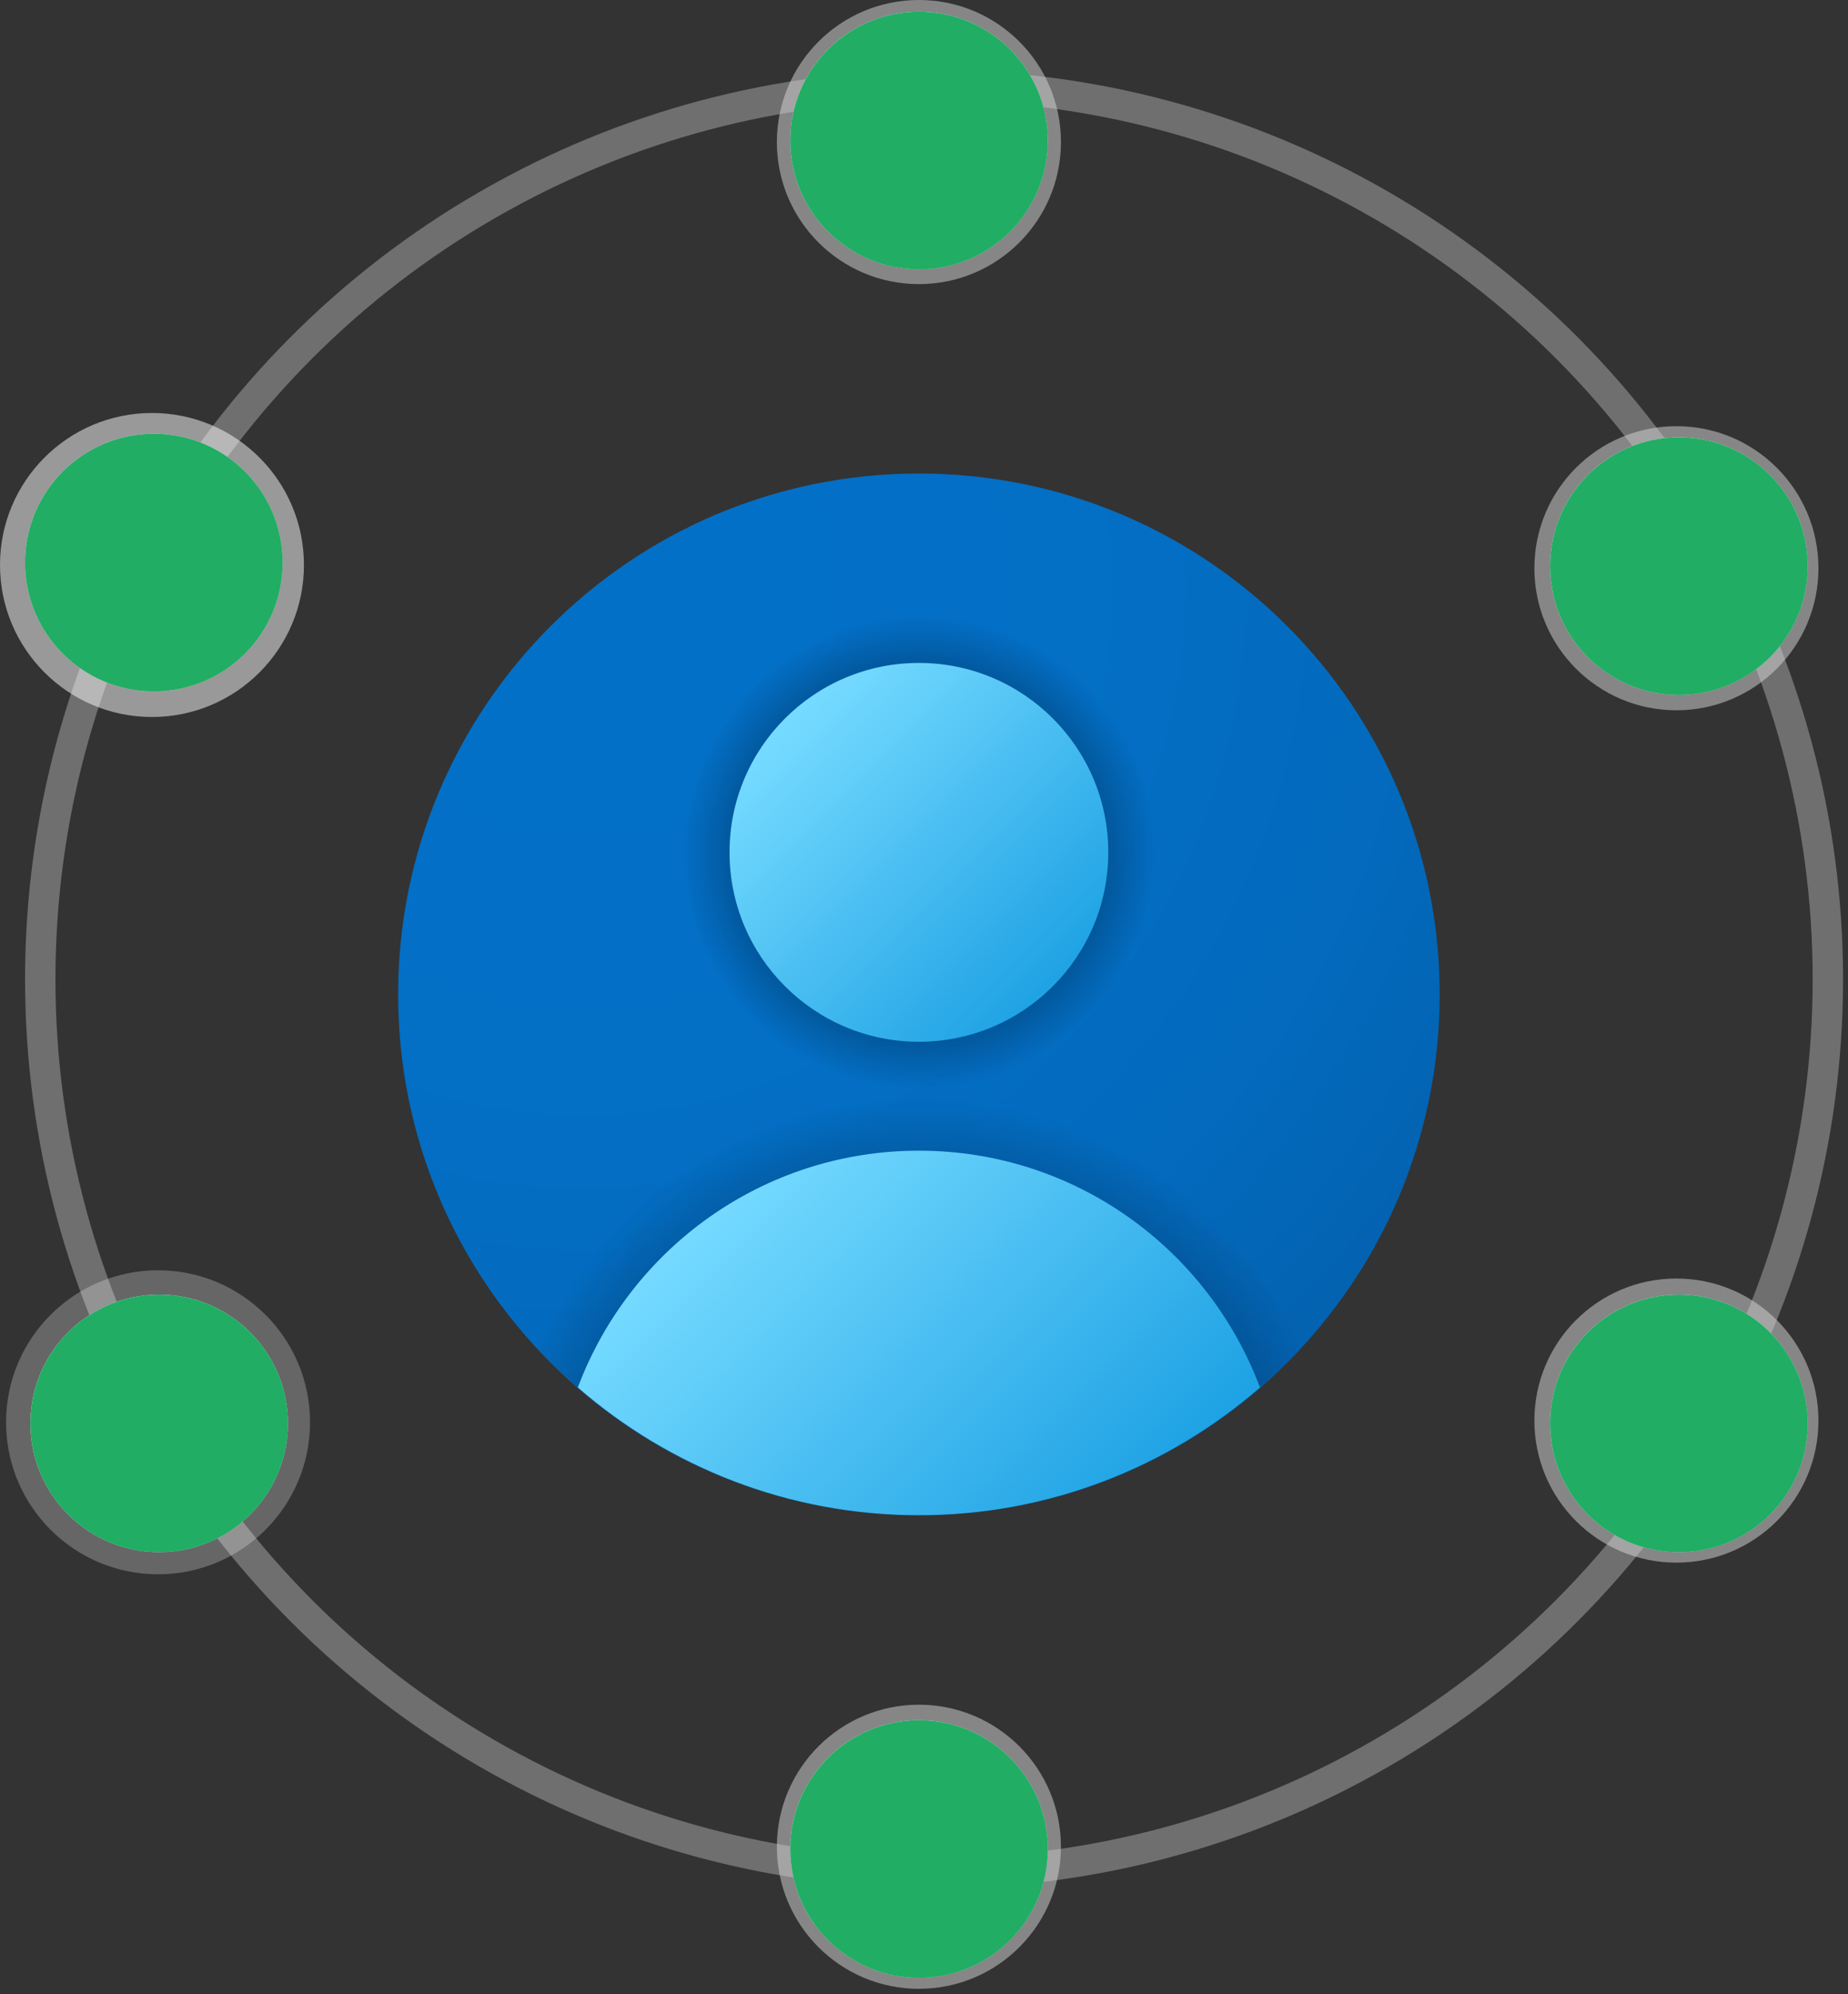 <svg width="304" height="328" viewBox="0 0 304 328" fill="none" xmlns="http://www.w3.org/2000/svg">
<rect x="0" y="0" width="304" height="328" fill="#333333" stroke="none"/>
<circle cx="153.655" cy="161.059" r="147.033" stroke="#FCFCFC" stroke-opacity="0.3" stroke-width="5"/>
<path opacity="0.5" d="M151.163 46.729C164.066 46.729 174.527 36.268 174.527 23.364C174.527 10.461 164.066 0 151.163 0C138.259 0 127.798 10.461 127.798 23.364C127.798 36.268 138.259 46.729 151.163 46.729Z" fill="#DADADA"/>
<path opacity="0.5" d="M26 258.926C39.807 258.926 51 247.734 51 233.926C51 220.119 39.807 208.926 26 208.926C12.193 208.926 1 220.119 1 233.926C1 247.734 12.193 258.926 26 258.926Z" fill="white" fill-opacity="0.5"/>
<path opacity="0.5" d="M25 117.926C38.807 117.926 50 106.734 50 92.926C50 79.119 38.807 67.926 25 67.926C11.193 67.926 0 79.119 0 92.926C0 106.734 11.193 117.926 25 117.926Z" fill="white"/>
<path opacity="0.5" d="M275.773 116.822C288.677 116.822 299.138 106.362 299.138 93.458C299.138 80.554 288.677 70.093 275.773 70.093C262.869 70.093 252.409 80.554 252.409 93.458C252.409 106.362 262.869 116.822 275.773 116.822Z" fill="#DADADA"/>
<path opacity="0.5" d="M275.773 257.009C288.677 257.009 299.138 246.549 299.138 233.645C299.138 220.741 288.677 210.28 275.773 210.28C262.869 210.28 252.409 220.741 252.409 233.645C252.409 246.549 262.869 257.009 275.773 257.009Z" fill="#DADADA"/>
<path opacity="0.5" d="M151.163 327.103C164.066 327.103 174.527 316.642 174.527 303.738C174.527 290.834 164.066 280.374 151.163 280.374C138.259 280.374 127.798 290.834 127.798 303.738C127.798 316.642 138.259 327.103 151.163 327.103Z" fill="#DADADA"/>
<path d="M236.832 163.551C236.832 210.864 198.476 249.221 151.163 249.221C103.849 249.221 65.493 210.864 65.493 163.551C65.493 116.238 103.849 77.882 151.163 77.882C198.476 77.882 236.832 116.238 236.832 163.551Z" fill="url(#paint0_radial_291_6480)"/>
<path d="M151.163 249.221C175.983 249.221 198.273 238.598 213.92 221.729C203.32 197.578 179.231 180.685 151.163 180.685C123.094 180.685 99.005 197.578 88.406 221.729C104.052 238.598 126.342 249.221 151.163 249.221Z" fill="url(#paint1_radial_291_6480)"/>
<path d="M151.163 179.128C172.669 179.128 190.103 161.693 190.103 140.187C190.103 118.68 172.669 101.246 151.163 101.246C129.656 101.246 112.222 118.68 112.222 140.187C112.222 161.693 129.656 179.128 151.163 179.128Z" fill="url(#paint2_radial_291_6480)"/>
<path d="M151.163 171.34C168.368 171.34 182.315 157.392 182.315 140.187C182.315 122.982 168.368 109.034 151.163 109.034C133.958 109.034 120.01 122.982 120.01 140.187C120.01 157.392 133.958 171.34 151.163 171.34Z" fill="url(#paint3_linear_291_6480)"/>
<path d="M151.163 249.221C172.642 249.221 192.23 241.254 207.268 228.193C198.74 205.459 176.871 189.252 151.163 189.252C125.454 189.252 103.585 205.459 95.057 228.193C110.096 241.254 129.683 249.221 151.163 249.221Z" fill="url(#paint4_linear_291_6480)"/>
<path d="M25.306 113.707C37.005 113.707 46.49 104.223 46.49 92.523C46.49 80.824 37.005 71.34 25.306 71.34C13.606 71.34 4.122 80.824 4.122 92.523C4.122 104.223 13.606 113.707 25.306 113.707Z" fill="url(#paint5_radial_291_6480)"/>
<path d="M25.306 113.707C37.005 113.707 46.49 104.223 46.49 92.523C46.49 80.824 37.005 71.34 25.306 71.34C13.606 71.34 4.122 80.824 4.122 92.523C4.122 104.223 13.606 113.707 25.306 113.707Z" fill="#21AD64"/>
<path d="M276.184 114.294C287.883 114.294 297.368 104.81 297.368 93.11C297.368 81.411 287.883 71.926 276.184 71.926C264.484 71.926 255 81.411 255 93.11C255 104.81 264.484 114.294 276.184 114.294Z" fill="url(#paint6_radial_291_6480)"/>
<path d="M276.184 114.294C287.883 114.294 297.368 104.81 297.368 93.11C297.368 81.411 287.883 71.926 276.184 71.926C264.484 71.926 255 81.411 255 93.11C255 104.81 264.484 114.294 276.184 114.294Z" fill="#21AD64"/>
<path d="M276.184 255.294C287.883 255.294 297.368 245.81 297.368 234.11C297.368 222.411 287.883 212.926 276.184 212.926C264.484 212.926 255 222.411 255 234.11C255 245.81 264.484 255.294 276.184 255.294Z" fill="url(#paint7_radial_291_6480)"/>
<path d="M276.184 255.294C287.883 255.294 297.368 245.81 297.368 234.11C297.368 222.411 287.883 212.926 276.184 212.926C264.484 212.926 255 222.411 255 234.11C255 245.81 264.484 255.294 276.184 255.294Z" fill="#21AD64"/>
<path d="M151.184 325.294C162.883 325.294 172.368 315.81 172.368 304.11C172.368 292.411 162.883 282.926 151.184 282.926C139.484 282.926 130 292.411 130 304.11C130 315.81 139.484 325.294 151.184 325.294Z" fill="url(#paint8_radial_291_6480)"/>
<path d="M151.184 325.294C162.883 325.294 172.368 315.81 172.368 304.11C172.368 292.411 162.883 282.926 151.184 282.926C139.484 282.926 130 292.411 130 304.11C130 315.81 139.484 325.294 151.184 325.294Z" fill="#21AD64"/>
<path d="M151.184 44.294C162.883 44.294 172.368 34.81 172.368 23.11C172.368 11.411 162.883 1.926 151.184 1.926C139.484 1.926 130 11.411 130 23.11C130 34.81 139.484 44.294 151.184 44.294Z" fill="url(#paint9_radial_291_6480)"/>
<path d="M151.184 44.294C162.883 44.294 172.368 34.81 172.368 23.11C172.368 11.411 162.883 1.926 151.184 1.926C139.484 1.926 130 11.411 130 23.11C130 34.81 139.484 44.294 151.184 44.294Z" fill="#21AD64"/>
<path d="M26.184 255.294C37.883 255.294 47.368 245.81 47.368 234.11C47.368 222.411 37.883 212.926 26.184 212.926C14.484 212.926 5 222.411 5 234.11C5 245.81 14.484 255.294 26.184 255.294Z" fill="url(#paint10_radial_291_6480)"/>
<path d="M26.184 255.294C37.883 255.294 47.368 245.81 47.368 234.11C47.368 222.411 37.883 212.926 26.184 212.926C14.484 212.926 5 222.411 5 234.11C5 245.81 14.484 255.294 26.184 255.294Z" fill="#21AD64"/>
<defs>
<radialGradient id="paint0_radial_291_6480" cx="0" cy="0" r="1" gradientUnits="userSpaceOnUse" gradientTransform="translate(96.233 96.698) scale(172.679)">
<stop stop-color="#0370C8"/>
<stop offset="0.484" stop-color="#036FC5"/>
<stop offset="0.775" stop-color="#036ABD"/>
<stop offset="1" stop-color="#0362B0"/>
</radialGradient>
<radialGradient id="paint1_radial_291_6480" cx="0" cy="0" r="1" gradientUnits="userSpaceOnUse" gradientTransform="translate(151.163 249.681) scale(69.135 69.135)">
<stop/>
<stop offset="1" stop-opacity="0"/>
</radialGradient>
<radialGradient id="paint2_radial_291_6480" cx="0" cy="0" r="1" gradientUnits="userSpaceOnUse" gradientTransform="translate(151.156 140.174) scale(38.939)">
<stop/>
<stop offset="1" stop-opacity="0"/>
</radialGradient>
<linearGradient id="paint3_linear_291_6480" x1="130.026" y1="119.05" x2="173.491" y2="162.516" gradientUnits="userSpaceOnUse">
<stop stop-color="#75DAFF"/>
<stop offset="1" stop-color="#1EA2E4"/>
</linearGradient>
<linearGradient id="paint4_linear_291_6480" x1="121.209" y1="194.431" x2="180.664" y2="253.894" gradientUnits="userSpaceOnUse">
<stop stop-color="#75DAFF"/>
<stop offset="1" stop-color="#1EA2E4"/>
</linearGradient>
<radialGradient id="paint5_radial_291_6480" cx="0" cy="0" r="1" gradientUnits="userSpaceOnUse" gradientTransform="translate(13.561 76.556) scale(41.682)">
<stop stop-color="#FAFAFB"/>
<stop offset="0.293" stop-color="#F6F7F8"/>
<stop offset="0.566" stop-color="#EBECEE"/>
<stop offset="0.832" stop-color="#D8DCDF"/>
<stop offset="1" stop-color="#C8CDD1"/>
</radialGradient>
<radialGradient id="paint6_radial_291_6480" cx="0" cy="0" r="1" gradientUnits="userSpaceOnUse" gradientTransform="translate(264.439 77.143) scale(41.682)">
<stop stop-color="#FAFAFB"/>
<stop offset="0.293" stop-color="#F6F7F8"/>
<stop offset="0.566" stop-color="#EBECEE"/>
<stop offset="0.832" stop-color="#D8DCDF"/>
<stop offset="1" stop-color="#C8CDD1"/>
</radialGradient>
<radialGradient id="paint7_radial_291_6480" cx="0" cy="0" r="1" gradientUnits="userSpaceOnUse" gradientTransform="translate(264.439 218.143) scale(41.682)">
<stop stop-color="#FAFAFB"/>
<stop offset="0.293" stop-color="#F6F7F8"/>
<stop offset="0.566" stop-color="#EBECEE"/>
<stop offset="0.832" stop-color="#D8DCDF"/>
<stop offset="1" stop-color="#C8CDD1"/>
</radialGradient>
<radialGradient id="paint8_radial_291_6480" cx="0" cy="0" r="1" gradientUnits="userSpaceOnUse" gradientTransform="translate(139.439 288.143) scale(41.682)">
<stop stop-color="#FAFAFB"/>
<stop offset="0.293" stop-color="#F6F7F8"/>
<stop offset="0.566" stop-color="#EBECEE"/>
<stop offset="0.832" stop-color="#D8DCDF"/>
<stop offset="1" stop-color="#C8CDD1"/>
</radialGradient>
<radialGradient id="paint9_radial_291_6480" cx="0" cy="0" r="1" gradientUnits="userSpaceOnUse" gradientTransform="translate(139.439 7.143) scale(41.682)">
<stop stop-color="#FAFAFB"/>
<stop offset="0.293" stop-color="#F6F7F8"/>
<stop offset="0.566" stop-color="#EBECEE"/>
<stop offset="0.832" stop-color="#D8DCDF"/>
<stop offset="1" stop-color="#C8CDD1"/>
</radialGradient>
<radialGradient id="paint10_radial_291_6480" cx="0" cy="0" r="1" gradientUnits="userSpaceOnUse" gradientTransform="translate(14.439 218.143) scale(41.682)">
<stop stop-color="#FAFAFB"/>
<stop offset="0.293" stop-color="#F6F7F8"/>
<stop offset="0.566" stop-color="#EBECEE"/>
<stop offset="0.832" stop-color="#D8DCDF"/>
<stop offset="1" stop-color="#C8CDD1"/>
</radialGradient>
</defs>
</svg>
